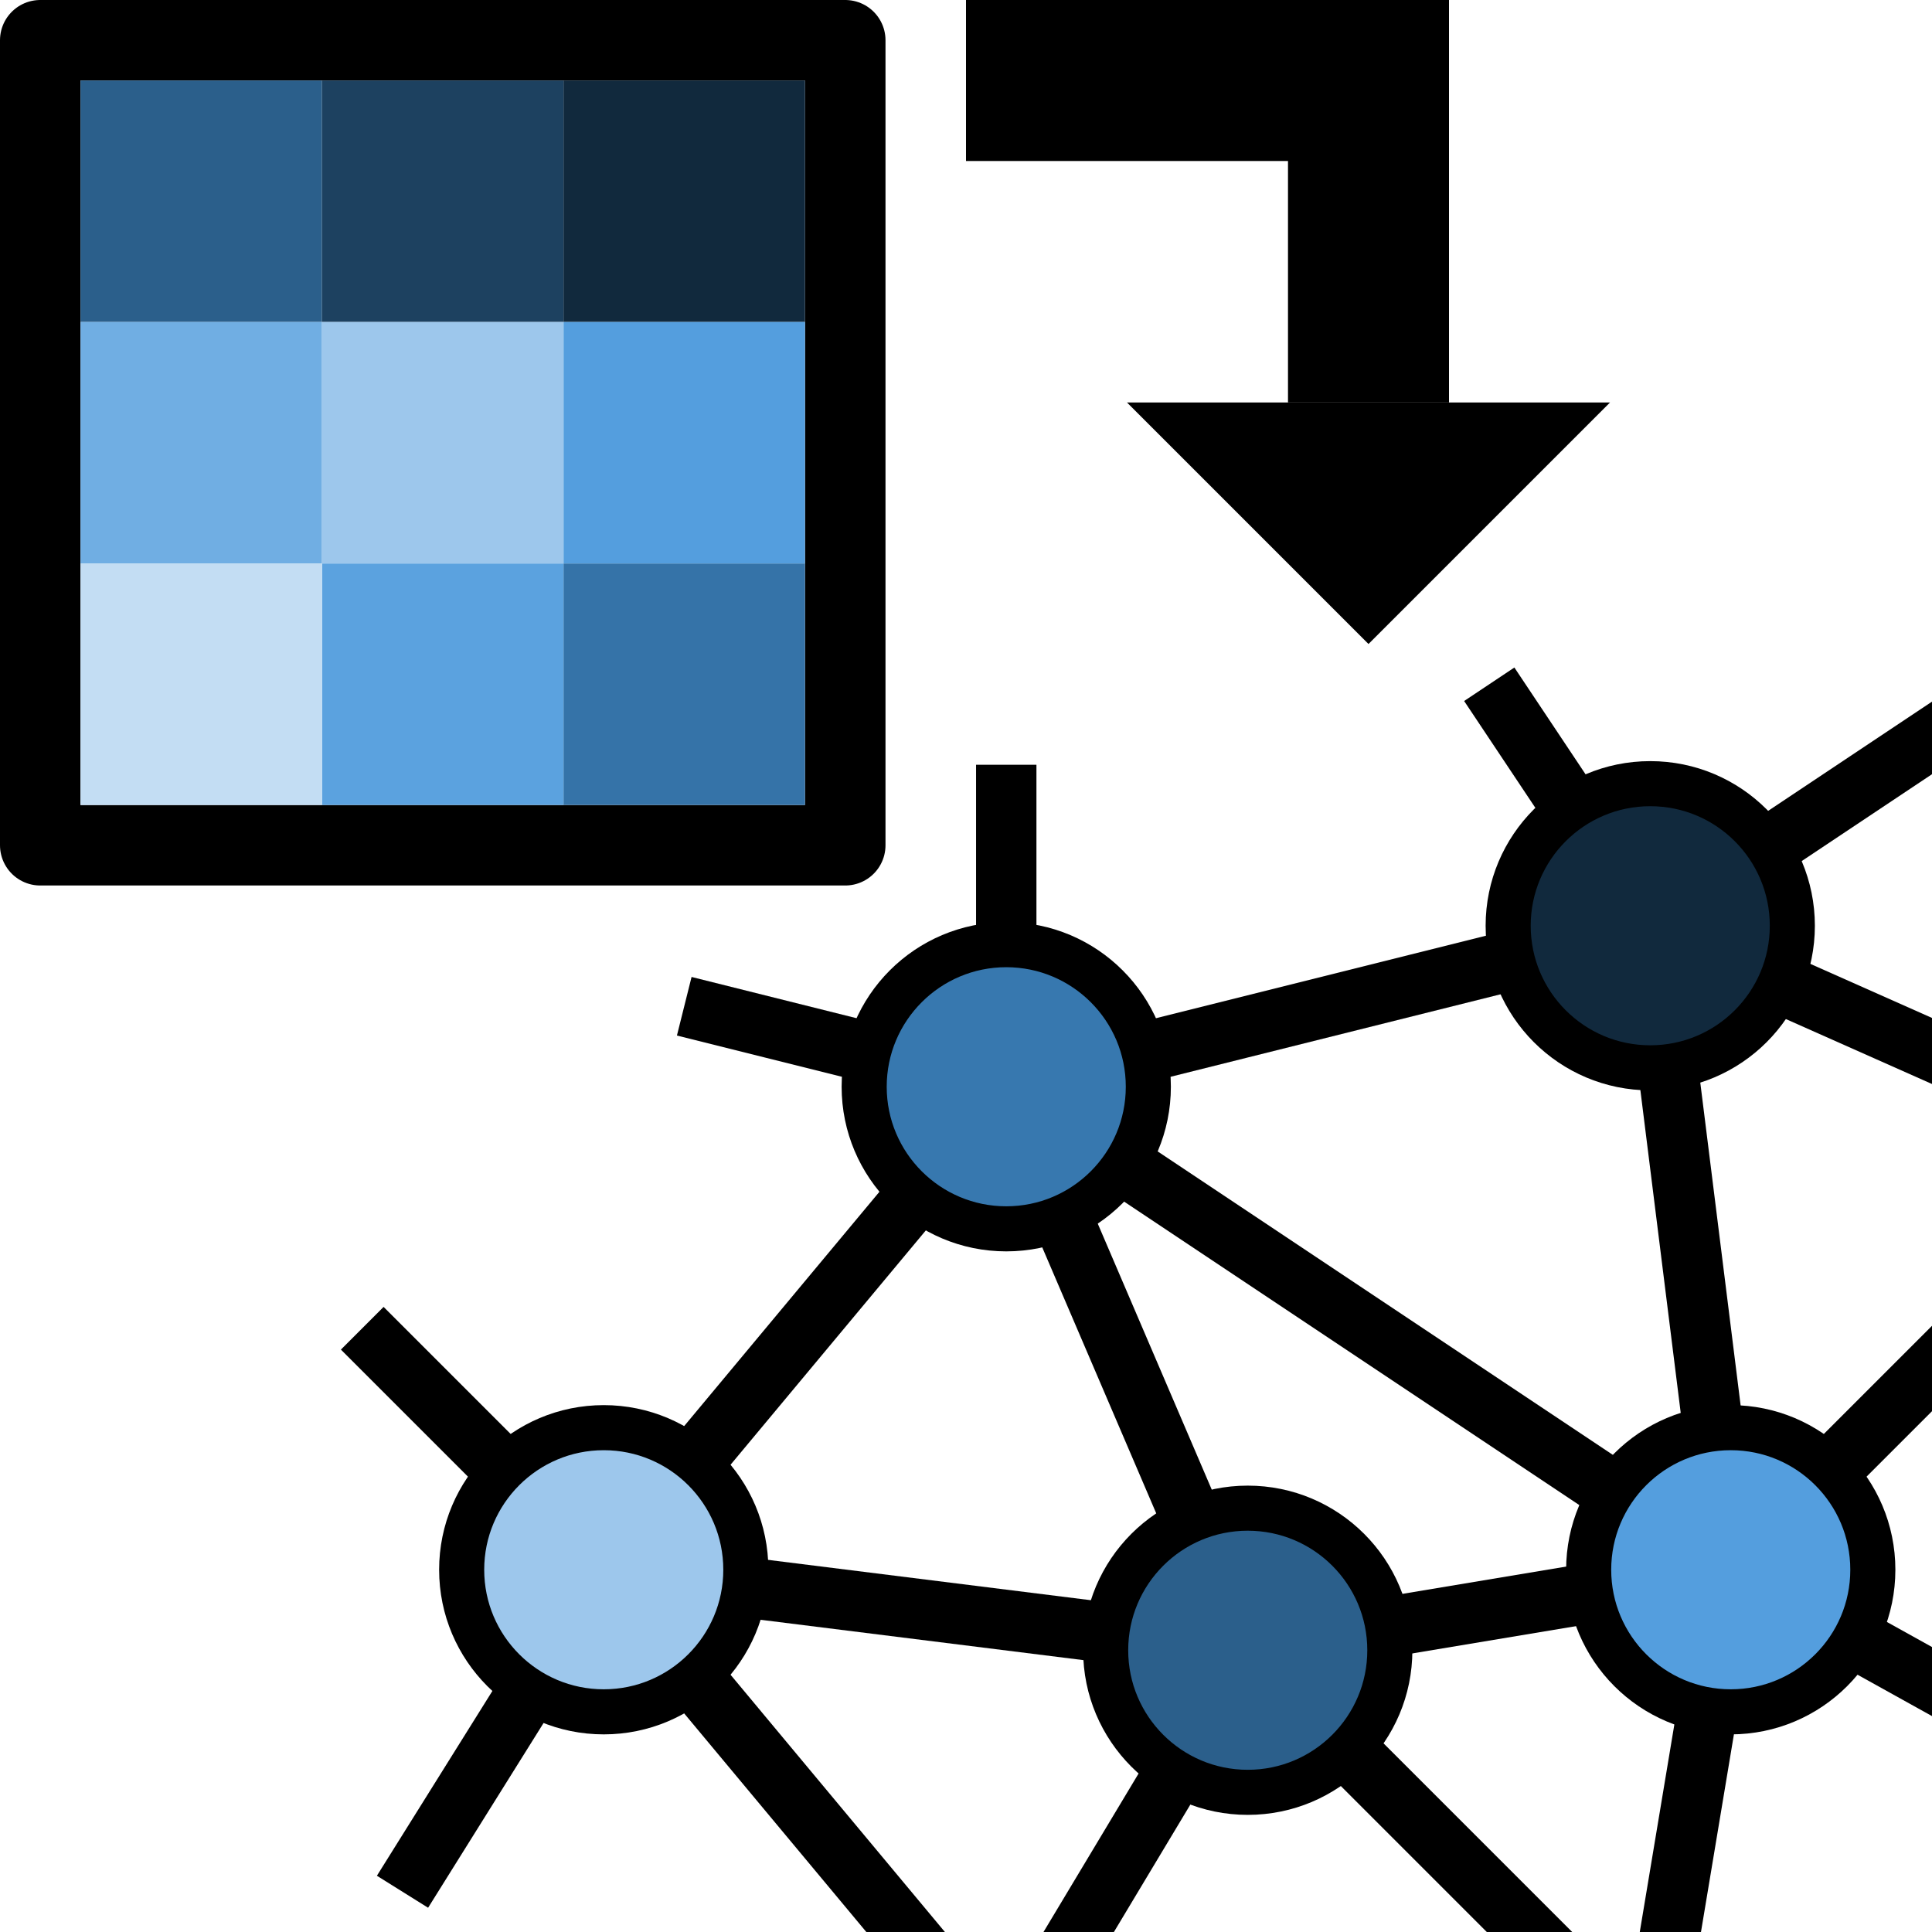 <?xml version="1.0" encoding="UTF-8" standalone="no"?>
<!-- Created with Inkscape (http://www.inkscape.org/) -->

<svg
     xmlns:osb="http://www.openswatchbook.org/uri/2009/osb"
     xmlns:dc="http://purl.org/dc/elements/1.1/"
     xmlns:cc="http://creativecommons.org/ns#"
     xmlns:rdf="http://www.w3.org/1999/02/22-rdf-syntax-ns#"
     xmlns:svg="http://www.w3.org/2000/svg"
     xmlns="http://www.w3.org/2000/svg"
     xmlns:sodipodi="http://sodipodi.sourceforge.net/DTD/sodipodi-0.dtd"
     xmlns:inkscape="http://www.inkscape.org/namespaces/inkscape"
     width="24"
     height="24"
     viewBox="0 0 24 24"
     id="svg10043"
     version="1.1"
     inkscape:version="0.92.2 (5c3e80d, 2017-08-06)"
     sodipodi:docname="gwy_xyzize-24.svg"
     inkscape:export-filename="gwy_arithmetic-24.png"
     inkscape:export-xdpi="90"
     inkscape:export-ydpi="90">
    <defs
         id="defs10045">
        <linearGradient
             osb:paint="solid"
             id="linearGradient8428">
            <stop
                 id="stop8430"
                 offset="0"
                 style="stop-color:#4696db;stop-opacity:1;" />
        </linearGradient>
    </defs>
    <sodipodi:namedview
         id="base"
         pagecolor="#ffffff"
         bordercolor="#666666"
         borderopacity="1.0"
         inkscape:pageopacity="0.0"
         inkscape:pageshadow="2"
         inkscape:zoom="26.780873"
         inkscape:cx="3.3058842"
         inkscape:cy="7.6907312"
         inkscape:document-units="px"
         inkscape:current-layer="layer1"
         showgrid="true"
         units="px"
         inkscape:window-width="1920"
         inkscape:window-height="1028"
         inkscape:window-x="0"
         inkscape:window-y="33"
         inkscape:window-maximized="1"
         inkscape:object-nodes="true"
         inkscape:snap-global="true"
         inkscape:snap-smooth-nodes="true"
         showguides="false"
         inkscape:measure-start="17.5,9.5"
         inkscape:measure-end="0,0"
         inkscape:snap-object-midpoints="true">
        <inkscape:grid
             type="xygrid"
             id="grid1px"
             originx="0"
             originy="0"
             dotted="false"
             snapvisiblegridlinesonly="false"
             spacingx="0.5"
             spacingy="0.5"
             enabled="true"
             visible="true"
             units="px"
             empspacing="2"
             color="#0000ff"
             opacity="0.051" />
    </sodipodi:namedview>
    <g
         inkscape:label="Layer 1"
         inkscape:groupmode="layer"
         id="layer1"
         transform="translate(-197.362,-472.338)">
        <rect
             style="color:#000000;display:inline;overflow:visible;visibility:visible;opacity:1;vector-effect:none;fill:none;fill-opacity:1;fill-rule:evenodd;stroke:#000000;stroke-width:1;stroke-linecap:round;stroke-linejoin:round;stroke-miterlimit:4;stroke-dasharray:none;stroke-dashoffset:0;stroke-opacity:1;marker:none;marker-start:none;marker-mid:none;marker-end:none;enable-background:accumulate"
             id="rect8433"
             width="10"
             height="10"
             x="197.862"
             y="472.838" />
        <path
             style="fill:none;fill-rule:evenodd;stroke:#000000;stroke-width:2;stroke-linecap:butt;stroke-linejoin:miter;stroke-miterlimit:4;stroke-dasharray:none;stroke-opacity:1"
             d="m 209.362,473.338 h 5 v 4"
             id="path8476"
             inkscape:connector-curvature="0"
             sodipodi:nodetypes="ccc" />
        <path
             style="fill:#000000;fill-rule:evenodd;stroke:none;stroke-width:1px;stroke-linecap:butt;stroke-linejoin:miter;stroke-opacity:1"
             d="m 211.362,477.338 h 6 l -3,3 z"
             id="path8478"
             inkscape:connector-curvature="0" />
        <g
             id="g4799">
            <rect
                 y="479.338"
                 x="204.362"
                 height="3"
                 width="3"
                 id="rect4444"
                 style="color:#000000;overflow:visible;opacity:1;vector-effect:none;fill:#3573a8;fill-opacity:1;stroke:none;stroke-width:0.75;stroke-linecap:round;stroke-linejoin:round;stroke-miterlimit:4;stroke-dasharray:none;stroke-dashoffset:0;stroke-opacity:1;marker:none;marker-start:none;marker-mid:none;marker-end:none;paint-order:fill markers stroke" />
            <rect
                 style="color:#000000;overflow:visible;opacity:1;vector-effect:none;fill:#2b5f8b;fill-opacity:1;stroke:none;stroke-width:0.75;stroke-linecap:round;stroke-linejoin:round;stroke-miterlimit:4;stroke-dasharray:none;stroke-dashoffset:0;stroke-opacity:1;marker:none;marker-start:none;marker-mid:none;marker-end:none;paint-order:fill markers stroke"
                 id="rect4446"
                 width="3"
                 height="3"
                 x="198.362"
                 y="473.338" />
            <rect
                 y="473.338"
                 x="204.362"
                 height="3"
                 width="3"
                 id="rect4448"
                 style="color:#000000;overflow:visible;opacity:1;vector-effect:none;fill:#11293d;fill-opacity:1;stroke:none;stroke-width:0.75;stroke-linecap:round;stroke-linejoin:round;stroke-miterlimit:4;stroke-dasharray:none;stroke-dashoffset:0;stroke-opacity:1;marker:none;marker-start:none;marker-mid:none;marker-end:none;paint-order:fill markers stroke" />
            <rect
                 y="479.338"
                 x="201.362"
                 height="3"
                 width="3"
                 id="rect4454"
                 style="color:#000000;overflow:visible;opacity:1;vector-effect:none;fill:#5ba2df;fill-opacity:1;stroke:none;stroke-width:0.75;stroke-linecap:round;stroke-linejoin:round;stroke-miterlimit:4;stroke-dasharray:none;stroke-dashoffset:0;stroke-opacity:1;marker:none;marker-start:none;marker-mid:none;marker-end:none;paint-order:fill markers stroke" />
            <rect
                 style="color:#000000;overflow:visible;opacity:1;vector-effect:none;fill:#1d4160;fill-opacity:1;stroke:none;stroke-width:0.75;stroke-linecap:round;stroke-linejoin:round;stroke-miterlimit:4;stroke-dasharray:none;stroke-dashoffset:0;stroke-opacity:1;marker:none;marker-start:none;marker-mid:none;marker-end:none;paint-order:fill markers stroke"
                 id="rect4456"
                 width="3"
                 height="3"
                 x="201.362"
                 y="473.338" />
            <rect
                 y="476.338"
                 x="198.362"
                 height="3"
                 width="3"
                 id="rect4460"
                 style="color:#000000;overflow:visible;opacity:1;vector-effect:none;fill:#70aee3;fill-opacity:1;stroke:none;stroke-width:0.75;stroke-linecap:round;stroke-linejoin:round;stroke-miterlimit:4;stroke-dasharray:none;stroke-dashoffset:0;stroke-opacity:1;marker:none;marker-start:none;marker-mid:none;marker-end:none;paint-order:fill markers stroke" />
            <rect
                 y="476.338"
                 x="204.362"
                 height="3"
                 width="3"
                 id="rect4464"
                 style="color:#000000;overflow:visible;opacity:1;vector-effect:none;fill:#549ede;fill-opacity:1;stroke:none;stroke-width:0.75;stroke-linecap:round;stroke-linejoin:round;stroke-miterlimit:4;stroke-dasharray:none;stroke-dashoffset:0;stroke-opacity:1;marker:none;marker-start:none;marker-mid:none;marker-end:none;paint-order:fill markers stroke" />
            <rect
                 style="color:#000000;overflow:visible;opacity:1;vector-effect:none;fill:#c3ddf3;fill-opacity:1;stroke:none;stroke-width:0.75;stroke-linecap:round;stroke-linejoin:round;stroke-miterlimit:4;stroke-dasharray:none;stroke-dashoffset:0;stroke-opacity:1;marker:none;marker-start:none;marker-mid:none;marker-end:none;paint-order:fill markers stroke"
                 id="rect4468"
                 width="3"
                 height="3"
                 x="198.362"
                 y="479.338" />
            <rect
                 y="476.338"
                 x="201.362"
                 height="3"
                 width="3"
                 id="rect4470"
                 style="color:#000000;overflow:visible;opacity:1;vector-effect:none;fill:#9dc7ec;fill-opacity:1;stroke:none;stroke-width:0.75;stroke-linecap:round;stroke-linejoin:round;stroke-miterlimit:4;stroke-dasharray:none;stroke-dashoffset:0;stroke-opacity:1;marker:none;marker-start:none;marker-mid:none;marker-end:none;paint-order:fill markers stroke" />
        </g>
        <g
             id="g4788">
            <path
                 sodipodi:nodetypes="cc"
                 inkscape:connector-curvature="0"
                 id="path2874"
                 d="m 218.862,491.838 -1,-8"
                 style="color:#000000;overflow:visible;opacity:1;vector-effect:none;fill:#7db846;fill-opacity:1;stroke:#000000;stroke-width:0.75;stroke-linecap:butt;stroke-linejoin:round;stroke-miterlimit:4;stroke-dasharray:none;stroke-dashoffset:0;stroke-opacity:1;marker:none;marker-start:none;marker-mid:none;marker-end:none;paint-order:fill markers stroke" />
            <path
                 inkscape:connector-curvature="0"
                 id="path4560"
                 d="m 218.862,491.838 -6,1"
                 style="color:#000000;overflow:visible;opacity:1;vector-effect:none;fill:#2b5f8b;fill-opacity:1;stroke:#000000;stroke-width:0.75;stroke-linecap:butt;stroke-linejoin:round;stroke-miterlimit:4;stroke-dasharray:none;stroke-dashoffset:0;stroke-opacity:1;marker:none;marker-start:none;marker-mid:none;marker-end:none;paint-order:fill markers stroke" />
            <path
                 inkscape:connector-curvature="0"
                 id="path4562"
                 d="m 209.862,485.838 -5,6"
                 style="color:#000000;overflow:visible;opacity:1;vector-effect:none;fill:#2b5f8b;fill-opacity:1;stroke:#000000;stroke-width:0.75;stroke-linecap:butt;stroke-linejoin:round;stroke-miterlimit:4;stroke-dasharray:none;stroke-dashoffset:0;stroke-opacity:1;marker:none;marker-start:none;marker-mid:none;marker-end:none;paint-order:fill markers stroke" />
            <path
                 sodipodi:nodetypes="cc"
                 inkscape:connector-curvature="0"
                 id="path4564"
                 d="m 217.862,483.838 4.5,2"
                 style="color:#000000;overflow:visible;opacity:1;vector-effect:none;fill:#2b5f8b;fill-opacity:1;stroke:#000000;stroke-width:0.75;stroke-linecap:butt;stroke-linejoin:round;stroke-miterlimit:4;stroke-dasharray:none;stroke-dashoffset:0;stroke-opacity:1;marker:none;marker-start:none;marker-mid:none;marker-end:none;paint-order:fill markers stroke" />
            <path
                 sodipodi:nodetypes="cc"
                 inkscape:connector-curvature="0"
                 id="path4566"
                 d="m 215.862,480.838 2,3"
                 style="color:#000000;overflow:visible;opacity:1;vector-effect:none;fill:#2b5f8b;fill-opacity:1;stroke:#000000;stroke-width:0.75;stroke-linecap:butt;stroke-linejoin:round;stroke-miterlimit:4;stroke-dasharray:none;stroke-dashoffset:0;stroke-opacity:1;marker:none;marker-start:none;marker-mid:none;marker-end:none;paint-order:fill markers stroke" />
            <path
                 inkscape:connector-curvature="0"
                 id="path4568"
                 d="m 204.862,491.838 -2.5,4"
                 style="color:#000000;overflow:visible;opacity:1;vector-effect:none;fill:#2b5f8b;fill-opacity:1;stroke:#000000;stroke-width:0.75;stroke-linecap:butt;stroke-linejoin:round;stroke-miterlimit:4;stroke-dasharray:none;stroke-dashoffset:0;stroke-opacity:1;marker:none;marker-start:none;marker-mid:none;marker-end:none;paint-order:fill markers stroke" />
            <path
                 inkscape:connector-curvature="0"
                 id="path4570"
                 d="m 204.862,491.838 8,1"
                 style="color:#000000;overflow:visible;opacity:1;vector-effect:none;fill:#2b5f8b;fill-opacity:1;stroke:#000000;stroke-width:0.75;stroke-linecap:butt;stroke-linejoin:round;stroke-miterlimit:4;stroke-dasharray:none;stroke-dashoffset:0;stroke-opacity:1;marker:none;marker-start:none;marker-mid:none;marker-end:none;paint-order:fill markers stroke" />
            <path
                 sodipodi:nodetypes="ccc"
                 inkscape:connector-curvature="0"
                 id="path4572"
                 d="m 209.862,497.838 -5,-6 -3,-3"
                 style="color:#000000;overflow:visible;opacity:1;vector-effect:none;fill:#2b5f8b;fill-opacity:1;stroke:#000000;stroke-width:0.75;stroke-linecap:butt;stroke-linejoin:round;stroke-miterlimit:4;stroke-dasharray:none;stroke-dashoffset:0;stroke-opacity:1;marker:none;marker-start:none;marker-mid:none;marker-end:none;paint-order:fill markers stroke" />
            <path
                 inkscape:connector-curvature="0"
                 id="path4574"
                 d="m 209.862,485.838 8,-2"
                 style="color:#000000;overflow:visible;opacity:1;vector-effect:none;fill:#2b5f8b;fill-opacity:1;stroke:#000000;stroke-width:0.75;stroke-linecap:butt;stroke-linejoin:round;stroke-miterlimit:4;stroke-dasharray:none;stroke-dashoffset:0;stroke-opacity:1;marker:none;marker-start:none;marker-mid:none;marker-end:none;paint-order:fill markers stroke" />
            <path
                 inkscape:connector-curvature="0"
                 id="path4576"
                 d="m 212.862,492.838 -3,-7"
                 style="color:#000000;overflow:visible;opacity:1;vector-effect:none;fill:#2b5f8b;fill-opacity:1;stroke:#000000;stroke-width:0.75;stroke-linecap:butt;stroke-linejoin:round;stroke-miterlimit:4;stroke-dasharray:none;stroke-dashoffset:0;stroke-opacity:1;marker:none;marker-start:none;marker-mid:none;marker-end:none;paint-order:fill markers stroke" />
            <path
                 sodipodi:nodetypes="cc"
                 inkscape:connector-curvature="0"
                 id="path4578"
                 d="m 218.862,491.838 -9,-6"
                 style="color:#000000;overflow:visible;opacity:1;vector-effect:none;fill:#2b5f8b;fill-opacity:1;stroke:#000000;stroke-width:0.75;stroke-linecap:butt;stroke-linejoin:round;stroke-miterlimit:4;stroke-dasharray:none;stroke-dashoffset:0;stroke-opacity:1;marker:none;marker-start:none;marker-mid:none;marker-end:none;paint-order:fill markers stroke" />
            <path
                 sodipodi:nodetypes="cc"
                 inkscape:connector-curvature="0"
                 id="path4580"
                 d="m 212.862,492.838 -3,5"
                 style="color:#000000;overflow:visible;opacity:1;vector-effect:none;fill:#2b5f8b;fill-opacity:1;stroke:#000000;stroke-width:0.75;stroke-linecap:butt;stroke-linejoin:round;stroke-miterlimit:4;stroke-dasharray:none;stroke-dashoffset:0;stroke-opacity:1;marker:none;marker-start:none;marker-mid:none;marker-end:none;paint-order:fill markers stroke" />
            <path
                 sodipodi:nodetypes="cc"
                 inkscape:connector-curvature="0"
                 id="path4582"
                 d="m 217.862,497.838 -5,-5"
                 style="color:#000000;overflow:visible;opacity:1;vector-effect:none;fill:#2b5f8b;fill-opacity:1;stroke:#000000;stroke-width:0.75;stroke-linecap:butt;stroke-linejoin:round;stroke-miterlimit:4;stroke-dasharray:none;stroke-dashoffset:0;stroke-opacity:1;marker:none;marker-start:none;marker-mid:none;marker-end:none;paint-order:fill markers stroke" />
            <path
                 sodipodi:nodetypes="cc"
                 inkscape:connector-curvature="0"
                 id="path4584"
                 d="m 218.862,491.838 -1,6"
                 style="color:#000000;overflow:visible;opacity:1;vector-effect:none;fill:#2b5f8b;fill-opacity:1;stroke:#000000;stroke-width:0.75;stroke-linecap:butt;stroke-linejoin:round;stroke-miterlimit:4;stroke-dasharray:none;stroke-dashoffset:0;stroke-opacity:1;marker:none;marker-start:none;marker-mid:none;marker-end:none;paint-order:fill markers stroke" />
            <path
                 sodipodi:nodetypes="cc"
                 inkscape:connector-curvature="0"
                 id="path4586"
                 d="m 223.362,494.338 -4.5,-2.5"
                 style="color:#000000;overflow:visible;opacity:1;vector-effect:none;fill:#2b5f8b;fill-opacity:1;stroke:#000000;stroke-width:0.75;stroke-linecap:butt;stroke-linejoin:round;stroke-miterlimit:4;stroke-dasharray:none;stroke-dashoffset:0;stroke-opacity:1;marker:none;marker-start:none;marker-mid:none;marker-end:none;paint-order:fill markers stroke" />
            <path
                 inkscape:connector-curvature="0"
                 id="path4588"
                 d="m 222.862,487.838 -4,4"
                 style="color:#000000;overflow:visible;opacity:1;vector-effect:none;fill:#2b5f8b;fill-opacity:1;stroke:#000000;stroke-width:0.75;stroke-linecap:butt;stroke-linejoin:round;stroke-miterlimit:4;stroke-dasharray:none;stroke-dashoffset:0;stroke-opacity:1;marker:none;marker-start:none;marker-mid:none;marker-end:none;paint-order:fill markers stroke" />
            <path
                 inkscape:connector-curvature="0"
                 id="path4590"
                 d="m 222.362,480.838 -4.5,3"
                 style="color:#000000;overflow:visible;opacity:1;vector-effect:none;fill:#2b5f8b;fill-opacity:1;stroke:#000000;stroke-width:0.75;stroke-linecap:butt;stroke-linejoin:round;stroke-miterlimit:4;stroke-dasharray:none;stroke-dashoffset:0;stroke-opacity:1;marker:none;marker-start:none;marker-mid:none;marker-end:none;paint-order:fill markers stroke" />
            <path
                 inkscape:connector-curvature="0"
                 id="path4592"
                 d="m 209.862,485.838 v -4"
                 style="color:#000000;overflow:visible;opacity:1;vector-effect:none;fill:#2b5f8b;fill-opacity:1;stroke:#000000;stroke-width:0.75;stroke-linecap:butt;stroke-linejoin:round;stroke-miterlimit:4;stroke-dasharray:none;stroke-dashoffset:0;stroke-opacity:1;marker:none;marker-start:none;marker-mid:none;marker-end:none;paint-order:fill markers stroke" />
            <path
                 inkscape:connector-curvature="0"
                 id="path4594"
                 d="m 205.862,484.838 4,1"
                 style="color:#000000;overflow:visible;opacity:1;vector-effect:none;fill:#2b5f8b;fill-opacity:1;stroke:#000000;stroke-width:0.75;stroke-linecap:butt;stroke-linejoin:round;stroke-miterlimit:4;stroke-dasharray:none;stroke-dashoffset:0;stroke-opacity:1;marker:none;marker-start:none;marker-mid:none;marker-end:none;paint-order:fill markers stroke" />
            <ellipse
                 ry="1.765"
                 rx="1.765"
                 transform="scale(-1)"
                 cy="-491.838"
                 cx="-204.862"
                 id="circle2870"
                 style="color:#000000;overflow:visible;opacity:1;vector-effect:none;fill:#9dc7ec;fill-opacity:1;stroke:#000000;stroke-width:0.56;stroke-linecap:butt;stroke-linejoin:round;stroke-miterlimit:4;stroke-dasharray:none;stroke-dashoffset:0;stroke-opacity:1;marker:none;marker-start:none;marker-mid:none;marker-end:none;paint-order:fill markers stroke" />
            <circle
                 transform="scale(-1)"
                 style="color:#000000;overflow:visible;opacity:1;vector-effect:none;fill:#3778af;fill-opacity:1;stroke:#000000;stroke-width:0.56;stroke-linecap:butt;stroke-linejoin:round;stroke-miterlimit:4;stroke-dasharray:none;stroke-dashoffset:0;stroke-opacity:1;marker:none;marker-start:none;marker-mid:none;marker-end:none;paint-order:fill markers stroke"
                 id="circle2868"
                 cx="-209.862"
                 cy="-485.838"
                 r="1.765" />
            <ellipse
                 ry="1.765"
                 rx="1.765"
                 transform="scale(-1)"
                 style="color:#000000;overflow:visible;opacity:1;vector-effect:none;fill:#2b5f8b;fill-opacity:1;stroke:#000000;stroke-width:0.56;stroke-linecap:butt;stroke-linejoin:round;stroke-miterlimit:4;stroke-dasharray:none;stroke-dashoffset:0;stroke-opacity:1;marker:none;marker-start:none;marker-mid:none;marker-end:none;paint-order:fill markers stroke"
                 id="circle2862"
                 cx="-212.862"
                 cy="-492.838" />
            <circle
                 transform="scale(-1)"
                 style="color:#000000;overflow:visible;opacity:1;vector-effect:none;fill:#11293d;fill-opacity:1;stroke:#000000;stroke-width:0.56;stroke-linecap:butt;stroke-linejoin:round;stroke-miterlimit:4;stroke-dasharray:none;stroke-dashoffset:0;stroke-opacity:1;marker:none;marker-start:none;marker-mid:none;marker-end:none;paint-order:fill markers stroke"
                 id="circle2872"
                 cx="-217.862"
                 cy="-483.838"
                 r="1.765" />
            <ellipse
                 ry="1.765"
                 rx="1.765"
                 transform="scale(-1)"
                 cy="-491.838"
                 cx="-218.862"
                 id="path43"
                 style="color:#000000;overflow:visible;opacity:1;vector-effect:none;fill:#549ede;fill-opacity:1;stroke:#000000;stroke-width:0.56;stroke-linecap:butt;stroke-linejoin:round;stroke-miterlimit:4;stroke-dasharray:none;stroke-dashoffset:0;stroke-opacity:1;marker:none;marker-start:none;marker-mid:none;marker-end:none;paint-order:fill markers stroke" />
        </g>
    </g>
</svg>
